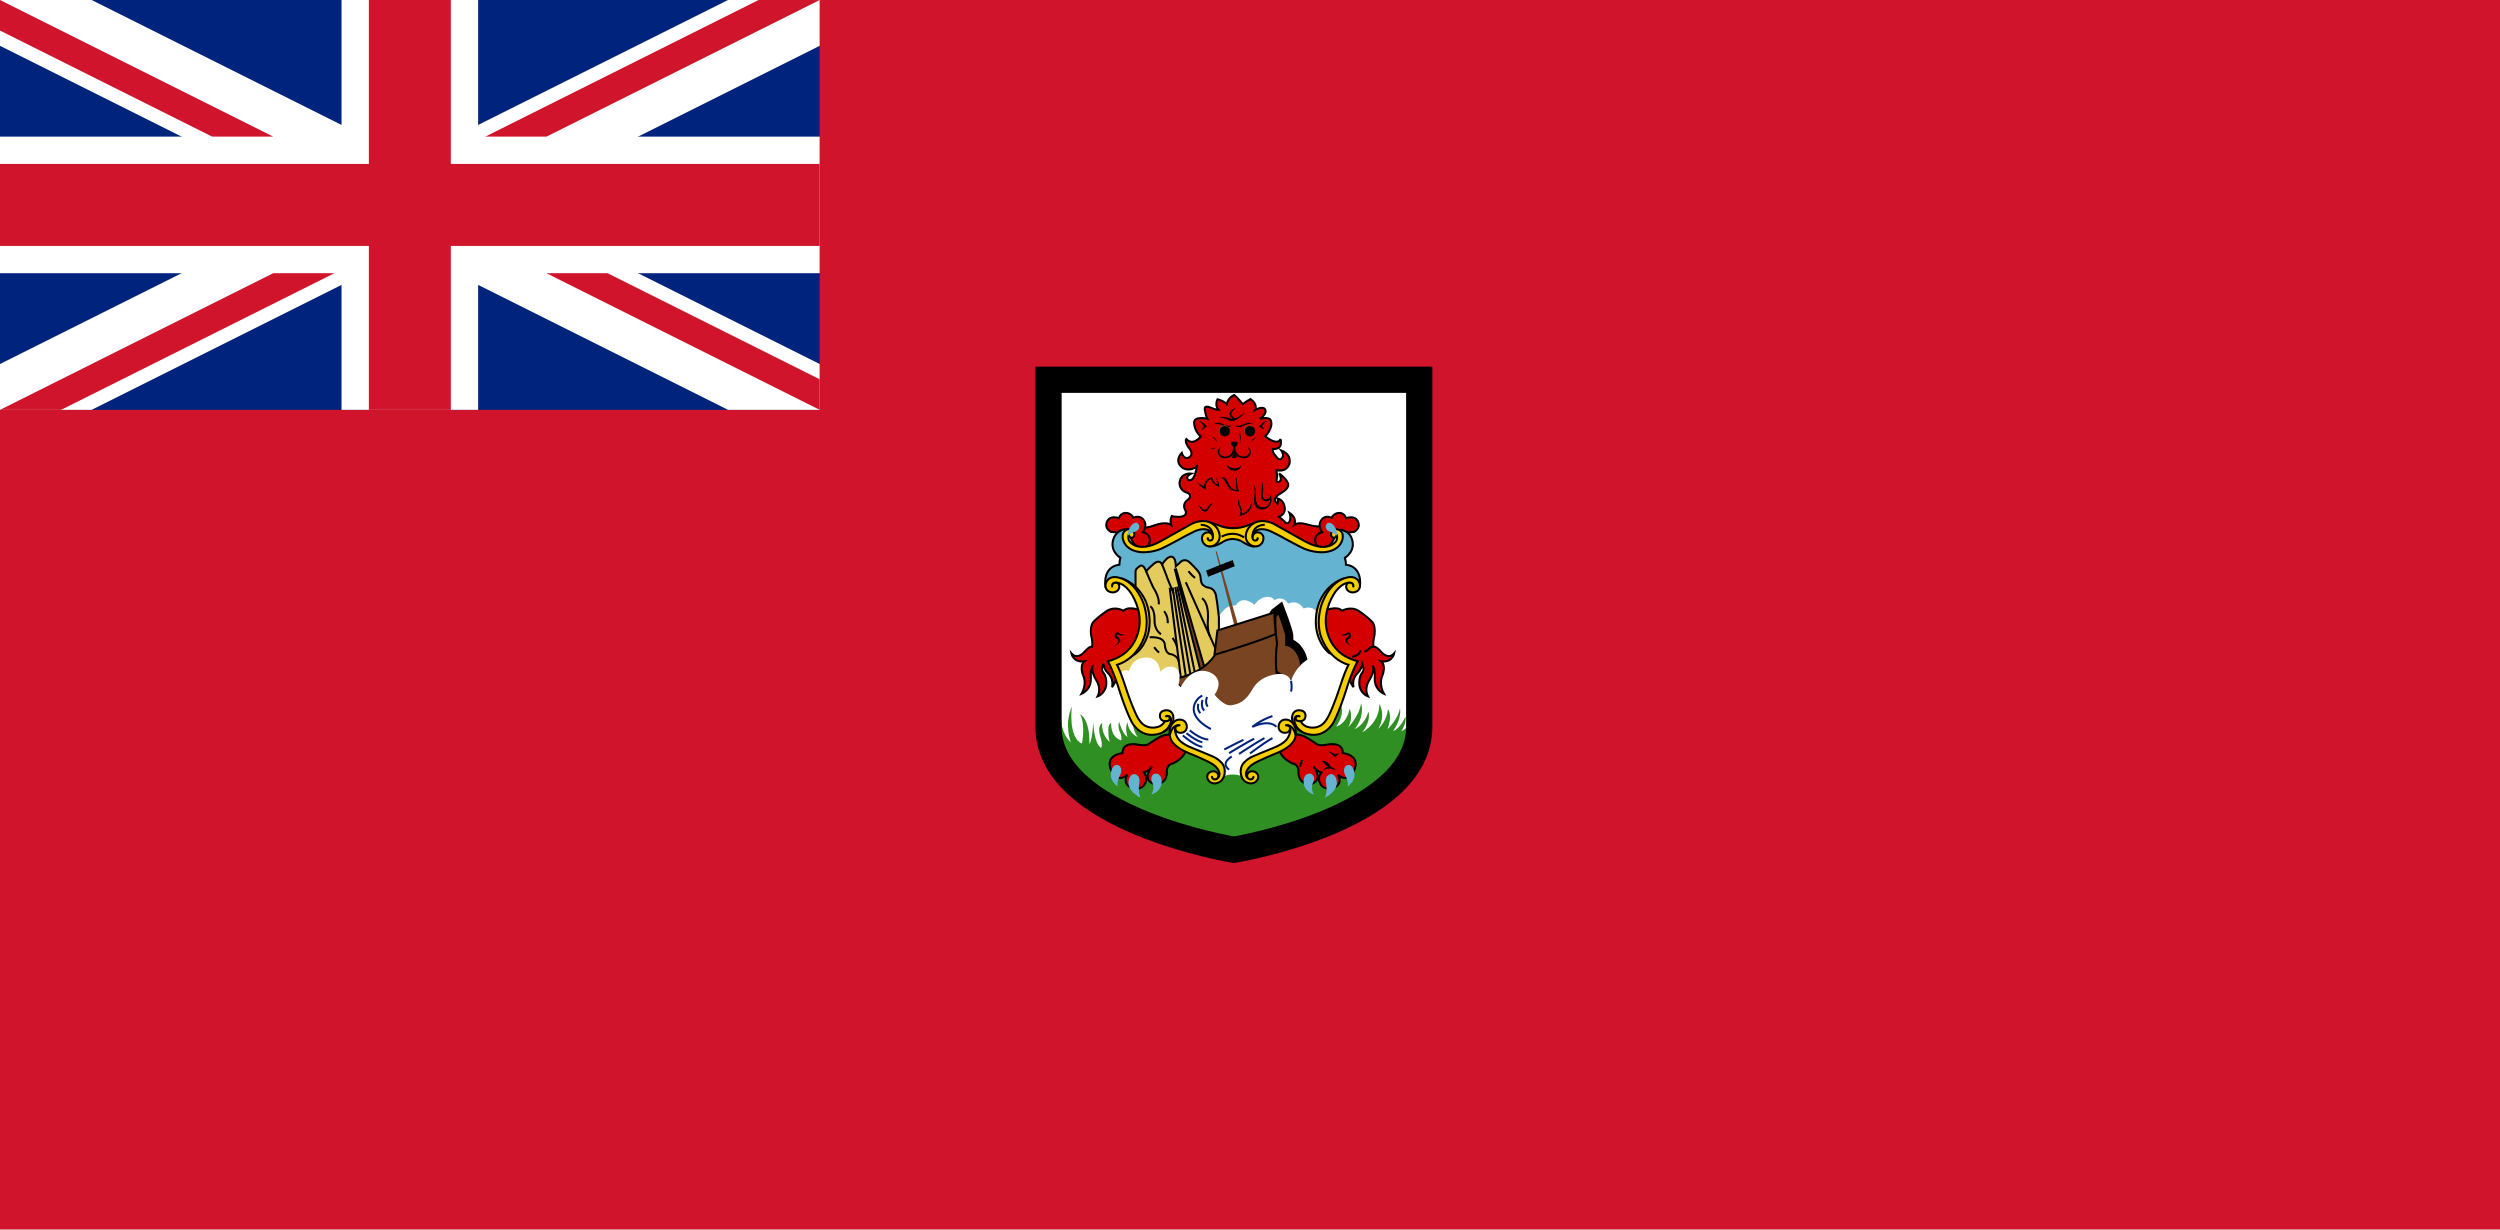 <?xml version="1.0" encoding="UTF-8" standalone="no"?>
<svg width="122px" height="60px" viewBox="0 0 122 60" version="1.1" xmlns="http://www.w3.org/2000/svg" xmlns:xlink="http://www.w3.org/1999/xlink">
    <!-- Generator: Sketch 3.8.2 (29753) - http://www.bohemiancoding.com/sketch -->
    <title>bm</title>
    <desc>Created with Sketch.</desc>
    <defs></defs>
    <g id="Page-1" stroke="none" stroke-width="1" fill="none" fill-rule="evenodd">
        <g id="bm">
            <g id="Group">
                <g>
                    <polygon id="Shape" fill="#CF142B" points="0 0 122 0 122 60 0 60"></polygon>
                    <polygon id="Shape" fill="#00247D" points="0 0 40 0 40 20 0 20"></polygon>
                    <path d="M0,0 L0,2.236 L35.528,20 L40,20 L40,17.764 L4.472,0 L0,0 L0,0 Z M40,0 L40,2.236 L4.472,20 L0,20 L0,17.764 L35.528,0 L40,0 L40,0 Z" id="Shape" fill="#FFFFFF"></path>
                    <path d="M16.667,6.667 L16.667,0 L23.333,0 L23.333,6.667 L40,6.667 L40,13.333 L23.333,13.333 L23.333,20 L16.667,20 L16.667,13.333 L0,13.333 L0,6.667 L16.667,6.667 Z" id="Shape" fill="#FFFFFF"></path>
                    <path d="M18,12 L0,12 L0,8 L18,8 L18,0 L22,0 L22,8 L40,8 L40,12 L22,12 L22,20 L18,20 L18,12 Z M0,20 L13.333,13.333 L16.315,13.333 L2.981,20 L0,20 Z M0,0 L13.333,6.667 L10.352,6.667 L0,1.491 L0,0 Z M23.685,6.667 L37.019,0 L40,0 L26.667,6.667 L23.685,6.667 Z M40,20 L26.667,13.333 L29.648,13.333 L40,18.509 L40,20 Z" id="Shape" fill="#CF142B"></path>
                    <path d="M69.229,18.532 L69.229,35.472 C69.229,39.996 60.184,41.466 60.184,41.466 C60.184,41.466 51.139,39.996 51.139,35.472 L51.139,18.532 L69.229,18.532 L69.229,18.532 Z" id="Shape" fill="#FFFFFF"></path>
                    <path d="M69.229,35.472 C69.229,39.996 60.184,41.466 60.184,41.466 C60.184,41.466 51.139,39.996 51.139,35.472 C51.139,35.472 51.139,35.107 51.323,34.9 C51.323,34.9 51.223,35.653 51.801,36.222 C51.801,36.222 51.348,35.419 51.791,34.63 C51.791,34.63 51.627,35.645 52.26,36.228 C52.26,36.228 51.911,35.399 52.305,34.474 C52.305,34.474 52.111,35.987 52.798,36.288 C52.798,36.288 52.988,35.419 52.714,34.861 C52.714,34.861 53.187,35.052 53.162,36.313 C53.162,36.313 53.312,36.128 53.351,35.218 C53.351,35.218 53.371,36.258 53.73,36.499 C53.73,36.499 53.84,36.394 53.69,35.922 C53.541,35.449 53.755,35.283 53.79,35.293 C53.79,35.293 53.712,35.816 54.15,36.208 C54.15,36.208 53.96,35.389 54.224,35.278 C54.224,35.278 54.169,35.972 54.717,36.128 C54.717,36.128 54.757,35.926 54.638,35.7 C54.638,35.7 54.533,35.432 54.613,35.227 C54.613,35.227 54.787,35.856 55.026,35.962 C55.026,35.962 54.882,35.593 55.016,35.227 C55.016,35.227 55.046,35.751 55.515,35.967 C55.515,35.967 55.206,35.562 55.328,35.116 L58.341,35.263 L59.901,35.338 L64.581,35.007 L65.388,34.313 C65.388,34.313 65.707,34.755 65.204,35.454 C65.204,35.454 65.703,35.364 65.862,34.584 C65.862,34.584 66.066,35.017 65.787,35.495 C65.787,35.495 66.341,34.941 66.42,34.313 C66.42,34.313 66.635,34.921 66.111,35.575 C66.111,35.575 66.58,35.419 66.779,34.725 C66.779,34.725 66.939,35.143 66.485,35.733 C66.485,35.733 67.333,35.283 67.308,34.353 C67.308,34.353 67.661,34.866 67.258,35.57 C67.258,35.57 67.691,35.183 67.731,34.605 C67.731,34.605 67.971,34.866 67.711,35.585 C67.711,35.585 68.24,35.087 68.319,34.549 C68.319,34.549 68.434,35.047 67.981,35.675 C67.981,35.675 68.289,35.6 68.584,34.986 C68.584,34.986 68.663,35.228 68.394,35.67 C68.394,35.67 68.683,35.62 68.878,35.067 C68.878,35.067 68.913,35.399 68.828,35.696 C68.828,35.696 69.052,35.55 69.102,34.921 C69.102,34.921 69.227,35.127 69.23,35.384 C69.231,35.64 69.229,35.472 69.229,35.472 L69.229,35.472 Z" id="Shape" fill="#2F8F22"></path>
                    <path d="M64.571,25.68 C64.571,25.68 64.257,25.733 63.853,25.61 C63.449,25.487 63.286,25.537 63.161,25.61 C63.161,25.61 63.325,25.285 62.926,25.029 C62.926,25.029 63.056,25.357 62.876,25.51 C62.876,25.51 62.797,25.585 62.702,25.472 C62.702,25.472 62.562,25.328 62.415,25.218 C62.415,25.218 62.754,25.1 62.692,24.755 C62.629,24.411 62.445,24.366 62.346,24.323 C62.346,24.323 62.38,24.479 62.346,24.584 C62.346,24.584 61.977,24.378 62.477,24.087 C62.978,23.795 62.886,23.625 62.797,23.476 C62.707,23.328 62.515,23.165 62.42,23.107 C62.42,23.107 62.52,23.263 62.502,23.396 C62.485,23.529 62.258,23.615 62.303,23.381 C62.348,23.147 62.3,23.187 62.295,22.939 C62.295,22.939 62.742,23.089 62.916,22.655 C62.916,22.655 63.088,22.205 62.525,21.981 C62.525,21.981 62.662,22.165 62.594,22.303 C62.594,22.303 62.475,22.529 62.333,22.346 C62.191,22.162 62.101,22.127 62.116,21.91 C62.116,21.91 62.627,21.981 62.487,21.425 C62.487,21.425 62.405,21.795 61.742,21.297 C61.742,21.297 62.173,20.855 62.006,20.498 C62.006,20.498 61.954,20.335 61.485,20.43 C61.485,20.43 61.892,20.174 61.719,19.955 C61.719,19.955 61.632,19.81 61.253,20.001 C61.253,20.001 61.4,19.747 61.029,19.473 C61.029,19.473 60.78,19.604 60.648,19.724 C60.648,19.724 60.394,19.402 60.231,19.274 C60.231,19.274 59.938,19.387 59.863,19.724 C59.863,19.724 59.726,19.561 59.414,19.486 C59.414,19.486 59.265,19.762 59.459,20.003 C59.459,20.003 59.315,19.998 59.05,19.883 C59.05,19.883 58.749,19.739 58.794,19.998 C58.839,20.257 58.861,20.315 58.921,20.435 C58.921,20.435 58.244,20.278 58.273,20.644 C58.293,20.898 58.388,21.116 58.597,21.3 C58.597,21.3 58.218,21.795 57.894,21.423 C57.894,21.423 57.782,21.544 58.023,21.86 C58.023,21.86 58.265,22.126 58.066,22.295 C58.066,22.295 57.799,22.509 57.67,22.094 C57.67,22.094 57.239,22.524 57.747,22.853 C57.747,22.853 58.074,23.039 58.407,22.752 C58.407,22.752 58.305,23.576 57.986,23.418 C57.986,23.418 57.794,23.277 58.138,23.109 C58.138,23.109 57.642,23.046 57.563,23.526 C57.563,23.526 57.501,23.908 57.934,24.047 C57.934,24.047 58.268,24.167 57.921,24.426 C57.921,24.426 57.677,24.612 57.837,24.889 C57.837,24.889 58.029,25.192 57.543,25.223 C57.543,25.223 57.279,25.22 57.184,25.185 C57.184,25.185 57.077,25.383 57.152,25.61 C57.152,25.61 56.91,25.429 56.359,25.629 C55.808,25.828 55.85,25.688 55.806,25.748 C55.761,25.808 55.654,26.012 55.654,26.012 C55.654,26.012 55.943,26.364 55.947,26.356 C55.953,26.349 55.893,26.758 55.893,26.758 L56.035,26.826 L57.169,26.321 L58.32,25.721 L59.246,25.778 L59.833,25.918 L60.604,25.974 L61.156,25.679 L61.956,25.679 L62.836,26.118 L63.84,26.717 L64.364,26.809 L64.767,26.787 L64.767,25.974 L64.57,25.68 L64.571,25.68 Z" id="Shape" stroke="#000000" stroke-width="0.1" fill="#D40000"></path>
                    <path d="M55.438,26.63 C55.438,26.63 55.877,26.854 56.06,26.583 C56.06,26.583 56.299,26.127 55.774,25.968 C55.774,25.968 56.059,25.625 55.753,25.309 C55.753,25.309 55.592,25.139 55.312,25.264 C55.312,25.264 55.196,25.022 54.923,25.03 C54.923,25.03 54.684,25.026 54.602,25.29 C54.602,25.29 54.273,25.154 54.09,25.35 C54.09,25.35 53.787,25.689 54.209,25.957 L54.513,25.985 L54.812,25.846 L55.146,25.942 C55.146,25.942 55.06,26.28 55.438,26.631 L55.438,26.63 Z" id="Shape" stroke="#000000" stroke-width="0.1" fill="#D40000"></path>
                    <path d="M65.229,25.828 C65.757,25.779 65.944,26.224 65.944,26.224 C66.221,26.874 65.632,27.221 65.632,27.221 C65.677,27.367 65.683,27.558 65.683,27.558 C66.51,27.658 66.365,28.588 66.365,28.588 L66.091,28.362 C65.612,28.176 65.119,28.583 64.765,29.267 C64.412,29.95 64.581,30.272 64.641,31.081 C64.701,31.89 66.016,32.373 66.016,32.373 C66.016,32.373 65.393,33.976 64.99,35.007 C64.586,36.037 63.743,35.61 63.499,35.393 C63.255,35.176 63.194,35.296 63.071,35.393 C62.947,35.489 63.624,36.017 62.393,36.514 C61.161,37.012 60.947,37.394 60.743,37.52 C60.539,37.645 59.686,37.56 59.602,37.454 C59.517,37.349 59.567,37.349 59.248,37.153 C58.929,36.957 58.391,36.786 57.802,36.499 C57.214,36.213 57.229,35.846 57.234,35.77 C57.239,35.695 57.438,35.082 56.75,35.569 C56.061,36.057 55.475,35.337 55.475,35.337 C55.34,35.16 54.767,33.624 54.767,33.624 C54.612,33.051 54.308,32.383 54.308,32.383 C54.323,32.378 54.278,32.453 54.787,32.161 C55.295,31.87 55.523,31.385 55.699,30.905 C55.875,30.425 55.704,29.603 55.639,29.437 C55.574,29.272 55.195,28.511 54.726,28.352 C54.257,28.192 53.943,28.588 53.943,28.588 C53.943,28.588 53.798,27.658 54.625,27.558 C54.625,27.558 54.63,27.367 54.675,27.221 C54.675,27.221 54.087,26.874 54.364,26.224 C54.364,26.224 54.551,25.778 55.079,25.828 L54.951,26.07 C54.951,26.07 54.818,27.397 56.761,26.507 C58.703,25.617 58.645,25.451 59.751,26.009 L60.559,25.994 C60.559,25.994 61.725,25.455 62.099,25.687 C62.472,25.919 63.818,26.673 63.818,26.673 C63.818,26.673 65.119,27.161 65.373,26.261 L65.229,25.828 L65.229,25.828 Z" id="Shape" stroke="#000000" stroke-width="0.1" fill="#64B4D1"></path>
                    <path d="M59.385,31.581 C59.385,31.581 59.317,31.174 59.246,30.91 C59.246,30.91 59.102,30.497 59.348,30.206 L59.653,29.855 C59.653,29.855 59.843,29.6 60.077,29.565 C60.077,29.565 60.312,29.558 60.334,29.51 C60.357,29.463 60.614,29.04 61.224,29.51 C61.224,29.51 61.419,29.199 61.718,29.146 C61.718,29.146 62.041,29.048 62.197,29.289 C62.197,29.289 62.56,29.014 62.871,29.457 C62.871,29.457 63.303,29.214 63.617,29.697 C63.617,29.697 64.043,29.489 64.304,29.932 C64.566,30.375 64.514,30.556 64.514,30.556 L64.708,31.259 L65.396,32.109 L63.796,32.712 L63.078,32.712 L61.643,33.096 L59.094,33.292 L58.383,32.456 L59.385,31.581 L59.385,31.581 Z" id="Shape" fill="#FFFFFF"></path>
                    <path d="M57.23,35.818 C57.23,35.818 56.849,35.841 56.654,35.939 C56.46,36.037 56.31,36.143 56.086,36.286 C56.086,36.286 55.981,36.425 55.54,36.34 C55.54,36.34 54.778,36.158 54.778,36.753 C54.778,36.753 53.865,36.829 54.239,37.628 C54.239,37.628 54.493,38.254 55.017,37.809 C55.017,37.809 54.68,38.291 55.331,38.48 C55.331,38.48 55.794,38.593 55.929,38.118 C55.929,38.118 56.004,37.93 55.824,37.696 C55.824,37.696 56.049,37.651 56.206,37.409 C56.206,37.409 55.727,38.014 56.251,38.232 C56.251,38.232 56.908,38.397 56.946,37.711 C56.946,37.711 56.892,37.394 57.147,37.281 C57.147,37.281 57.671,37.16 57.91,36.576 C57.91,36.576 57.157,36.175 57.23,35.819 L57.23,35.818 Z M55.69,29.805 C55.69,29.805 55.102,29.534 54.823,29.805 C54.823,29.805 54.434,29.564 54.025,29.805 C54.025,29.805 53.637,30.059 53.367,30.339 C53.367,30.339 53.178,30.501 53.248,31.012 C53.248,31.012 53.348,31.373 53.288,31.553 C53.288,31.553 53.158,31.528 52.899,31.835 C52.899,31.835 52.57,32.216 52.281,31.88 C52.281,31.88 52.371,32.348 52.914,32.272 C52.914,32.272 52.65,32.479 52.879,33.011 C52.879,33.011 53.049,33.388 52.779,33.861 C52.779,33.861 53.253,33.67 53.233,33.112 C53.233,33.112 53.193,32.735 53.333,32.468 C53.333,32.468 53.193,32.711 53.517,33.227 C53.517,33.227 53.766,33.599 53.562,33.986 C53.562,33.986 54.031,33.816 53.986,33.248 C53.941,32.679 53.657,32.916 53.841,32.393 C53.841,32.393 53.886,32.661 54.026,32.796 C54.165,32.931 54.344,33.157 54.27,33.534 C54.27,33.534 54.549,33.187 54.484,32.83 C54.419,32.473 54.35,32.365 54.35,32.365 L55.232,31.865 L55.67,31.071 L55.691,29.805 L55.69,29.805 Z" id="Shape" stroke="#000000" stroke-width="0.1" fill="#D40000"></path>
                    <path id="Shape" stroke="#000000" stroke-width="0.532"></path>
                    <path d="M54.888,30.976 C54.888,30.976 54.698,30.976 54.594,30.885 C54.594,30.885 54.484,30.81 54.419,30.93 C54.419,30.93 54.319,31.101 54.504,31.177 C54.504,31.177 54.733,31.292 54.369,31.524 C54.369,31.524 54.803,31.368 54.629,31.157 C54.629,31.157 54.439,31.021 54.509,30.971 C54.509,30.971 54.529,30.93 54.604,30.981 C54.679,31.031 54.828,31.011 54.888,30.976 L54.888,30.976 Z" id="Shape" fill="#000000"></path>
                    <polygon id="Shape" fill="#784421" points="60.61 32.011 60.833 31.936 59.375 26.903 59.322 26.917"></polygon>
                    <path id="Shape" fill="#000000"></path>
                    <path d="M54.546,38.382 C54.546,38.382 54,38.039 54.295,37.462 C54.295,37.462 54.382,37.296 54.546,37.33 C54.546,37.33 54.886,37.435 54.621,37.907 C54.621,37.907 54.486,38.212 54.546,38.382 L54.546,38.382 Z M55.653,38.925 C55.653,38.925 54.875,38.57 55.114,37.967 C55.114,37.967 55.188,37.763 55.36,37.779 C55.36,37.779 55.66,37.794 55.6,38.193 C55.6,38.193 55.51,38.585 55.653,38.925 L55.653,38.925 Z" id="Shape" fill="#64B4D1"></path>
                    <path id="Shape" fill="#000000"></path>
                    <path d="M56.179,38.774 C56.179,38.774 56.789,38.619 56.677,37.99 C56.677,37.99 56.617,37.715 56.359,37.752 C56.359,37.752 56.048,37.832 56.251,38.232 C56.251,38.232 56.37,38.517 56.179,38.774 L56.179,38.774 Z" id="Shape" fill="#64B4D1"></path>
                    <path d="M58.932,25.456 C58.932,25.456 59.325,25.576 59.538,25.663 C59.538,25.663 60.106,25.919 60.828,25.663 C60.828,25.663 61.316,25.47 61.381,25.456 L61.007,26.025 L60.988,26.319 L61.222,26.662 C61.222,26.662 61.082,26.718 60.663,26.462 C60.663,26.462 60.2,26.104 59.646,26.462 C59.646,26.462 59.344,26.667 59.09,26.662 L59.448,26.261 L59.31,25.9 L58.933,25.456 L58.932,25.456 Z" id="Shape" stroke="#000000" stroke-width="0.1" fill="#F5CE00"></path>
                    <path id="Shape" fill="#FFFFFF"></path>
                    <path d="M64.855,26.63 C64.855,26.63 64.416,26.854 64.233,26.583 C64.233,26.583 63.994,26.127 64.519,25.968 C64.519,25.968 64.233,25.625 64.54,25.309 C64.54,25.309 64.701,25.139 64.981,25.264 C64.981,25.264 65.097,25.022 65.37,25.03 C65.37,25.03 65.609,25.026 65.691,25.29 C65.691,25.29 66.02,25.154 66.203,25.35 C66.203,25.35 66.506,25.689 66.084,25.957 L65.779,25.985 L65.48,25.846 L65.147,25.942 C65.146,25.942 65.232,26.28 64.855,26.631 L64.855,26.63 Z" id="Shape" stroke="#000000" stroke-width="0.1" fill="#D40000"></path>
                    <path d="M61.381,26.276 C61.381,26.276 61.37,26.367 61.28,26.377 C61.28,26.377 61.187,26.407 61.132,26.29 C61.132,26.29 61.126,26.264 61.124,26.251 C61.118,26.197 61.099,26.04 61.269,25.912 C61.269,25.912 61.546,25.686 62.074,25.959 C62.074,25.959 62.493,26.16 62.782,26.331 C62.782,26.331 63.529,26.734 63.619,26.764 C63.619,26.764 63.948,26.93 64.451,26.95 C64.451,26.95 65.139,27 65.431,26.517 C65.431,26.517 65.653,26.151 65.431,25.917 C65.431,25.917 65.341,25.811 65.194,25.831 C65.132,25.839 65.063,25.867 64.997,25.944 C64.997,25.944 64.89,26.1 65.014,26.216 C65.014,26.216 65.177,26.315 65.234,26.105 C65.234,26.105 65.236,26.09 65.241,26.109 C65.244,26.121 65.281,26.281 65.195,26.417 C65.195,26.417 64.78,27.045 63.639,26.394 L62.133,25.55 C62.133,25.55 61.379,25.163 60.927,25.768 C60.927,25.768 60.563,26.271 61.032,26.6 C61.032,26.6 61.381,26.809 61.6,26.477 C61.6,26.477 61.782,26.15 61.496,26.007 C61.496,26.007 61.244,25.889 61.144,26.14 C61.045,26.392 61.339,26.457 61.366,26.279 C61.366,26.279 61.373,26.236 61.381,26.276 L61.381,26.276 Z" id="Shape" stroke="#000000" stroke-width="0.1" fill="#F5CE00"></path>
                    <path d="M55.414,28.867 L55.414,27.925 C55.414,27.851 55.415,27.789 55.527,27.698 C55.639,27.608 55.759,27.465 55.931,27.872 C55.931,27.872 56.267,27.518 56.379,27.465 C56.379,27.465 56.574,27.299 56.708,27.54 C56.708,27.54 56.888,27.269 57.03,27.201 C57.03,27.201 57.366,26.982 57.381,27.638 L57.643,27.397 C57.643,27.397 57.844,27.231 58.069,27.457 C58.069,27.457 58.45,27.826 58.502,27.932 C58.502,27.932 58.587,28.046 58.593,28.227 C58.593,28.227 58.592,28.43 58.697,28.543 C58.697,28.543 58.816,28.648 58.932,28.671 C58.932,28.671 59.205,28.678 59.302,28.935 C59.302,28.935 59.347,28.89 59.482,30.119 L59.482,32.358 L57.971,34.16 L55.549,33.466 L54.585,33.066 L54.368,32.358 L55.303,31.755 L55.811,30.383 L55.647,29.418 L55.414,28.867 L55.414,28.867 Z" id="Shape" stroke="#000000" stroke-width="0.1" fill="#E4CB5E"></path>
                    <path d="M62.089,30.056 L62.203,29.885 L62.477,29.674 C62.477,29.674 62.896,30.772 62.916,31.012 L62.916,31.353 C62.916,31.353 63.544,31.513 63.654,32.478 L63.136,33.433 L62.323,32.981 L62.089,32.81 L62.089,30.056 L62.089,30.056 Z" id="Shape" stroke="#000000" stroke-width="0.399" fill="#784421"></path>
                    <path id="Shape" fill="#FFFFFF"></path>
                    <path id="Shape" stroke="#000000" stroke-width="0.532"></path>
                    <path id="Shape" stroke="#000000" stroke-width="0.399"></path>
                    <path d="M63.078,35.818 C63.078,35.818 63.459,35.841 63.654,35.939 C63.848,36.037 63.998,36.143 64.222,36.286 C64.222,36.286 64.326,36.425 64.768,36.34 C64.768,36.34 65.53,36.158 65.53,36.753 C65.53,36.753 66.442,36.829 66.069,37.628 C66.069,37.628 65.814,38.254 65.291,37.809 C65.291,37.809 65.628,38.291 64.977,38.48 C64.977,38.48 64.514,38.593 64.379,38.118 C64.379,38.118 64.304,37.93 64.484,37.696 C64.484,37.696 64.259,37.651 64.103,37.409 C64.103,37.409 64.581,38.014 64.058,38.232 C64.058,38.232 63.4,38.397 63.362,37.711 C63.362,37.711 63.416,37.394 63.161,37.281 C63.161,37.281 62.637,37.16 62.398,36.576 C62.398,36.576 63.151,36.175 63.078,35.819 L63.078,35.818 Z" id="Shape" stroke="#000000" stroke-width="0.1" fill="#D40000"></path>
                    <path d="M57.08,28.683 L57.703,33.705 M57.224,28.672 L57.922,33.353 M57.355,28.65 L58.159,33.293" id="Shape" stroke="#000000" stroke-width="0.1"></path>
                    <polygon id="Shape" stroke="#000000" stroke-width="0.1" fill="#784421" points="58.626 32.893 58.849 32.818 57.392 27.785 57.338 27.799"></polygon>
                    <path d="M57.801,28.465 L59.273,32.184 M57.703,28.526 L59.123,32.41" id="Shape"></path>
                    <path id="Shape" fill="#FFFFFF"></path>
                    <path d="M57.867,28.415 L59.385,31.808 M57.452,28.626 L58.383,33.194" id="Shape" stroke="#000000" stroke-width="0.1"></path>
                    <path d="M65.066,32.011 C64.401,31.634 64.256,30.797 64.256,30.797 C64.095,29.964 64.42,29.304 64.42,29.304 C64.85,28.396 65.587,28.227 65.587,28.227 C65.587,28.227 64.865,28.727 64.663,29.402 C64.663,29.402 64.506,29.971 64.596,30.533 C64.686,31.095 64.652,30.951 64.79,31.385 L65.066,32.011 L65.066,32.011 Z" id="Shape" stroke="#000000" stroke-width="0.1" fill="#F5CE00"></path>
                    <path d="M62.203,29.885 L59.41,30.767 L59.258,32.011 C58.595,32.971 57.248,33.142 57.248,33.142 L58.296,34.258 L60.309,34.68 L61.366,33.866 L62.323,32.981 C62.223,32.509 62.278,31.807 62.278,31.807 C62.278,31.689 62.323,31.413 62.323,31.413 C62.323,31.413 62.158,30.277 62.203,29.885 L62.203,29.885 Z" id="Shape" stroke="#000000" stroke-width="0.1" fill="#784421"></path>
                    <path d="M59.296,31.699 C59.296,31.699 61.136,31.124 62.233,30.663 M58.413,32.748 C58.413,32.748 60.708,32.333 62.323,31.413 L62.916,31.012" id="Shape"></path>
                    <path d="M62.916,31.353 L62.278,31.808 C62.278,31.808 59.711,32.991 57.757,33.023 M62.278,32.649 C62.278,32.649 60.304,33.665 59.173,33.68" id="Shape"></path>
                    <path d="M64.631,29.805 C64.631,29.805 65.219,29.534 65.498,29.805 C65.498,29.805 65.887,29.564 66.295,29.805 C66.295,29.805 66.684,30.059 66.953,30.339 C66.953,30.339 67.143,30.501 67.073,31.012 C67.073,31.012 66.973,31.373 67.033,31.553 C67.033,31.553 67.163,31.528 67.422,31.835 C67.422,31.835 67.751,32.216 68.04,31.88 C68.04,31.88 67.95,32.348 67.407,32.272 C67.407,32.272 67.671,32.479 67.442,33.011 C67.442,33.011 67.272,33.388 67.541,33.861 C67.541,33.861 67.068,33.67 67.088,33.112 C67.088,33.112 67.128,32.735 66.988,32.468 C66.988,32.468 67.128,32.711 66.804,33.227 C66.804,33.227 66.555,33.599 66.759,33.986 C66.759,33.986 66.29,33.816 66.335,33.248 C66.38,32.679 66.664,32.916 66.48,32.393 C66.48,32.393 66.435,32.66 66.295,32.796 C66.156,32.931 65.976,33.157 66.051,33.534 C66.051,33.534 65.772,33.187 65.837,32.83 C65.901,32.473 65.971,32.365 65.971,32.365 L65.089,31.865 L64.65,31.071 L64.63,29.805 L64.631,29.805 Z" id="Shape" stroke="#000000" stroke-width="0.1" fill="#D40000"></path>
                    <path d="M54.638,32.984 C54.638,32.984 54.72,32.594 55.093,32.748 C55.093,32.748 55.221,32.109 55.901,32.086 C56.581,32.064 56.618,32.75 56.618,32.795 C56.618,32.795 56.819,32.501 57.152,32.535 C57.152,32.535 57.727,32.501 57.513,33.425 L57.622,33.54 C57.622,33.54 58.062,32.509 58.966,32.78 C58.966,32.78 59.848,33.049 59.273,33.903 C59.273,33.903 59.708,34.469 60.077,34.416 C60.446,34.363 60.775,34.25 61.142,33.602 C61.508,32.953 62.36,32.855 62.577,32.893 C62.794,32.931 62.965,33.072 63.001,33.225 C63.001,33.225 63.452,31.719 65.074,31.955 L65.725,32.282 L65.971,32.395 L65.604,33.433 L64.707,35.458 L64.028,35.667 L63.317,35.26 L63.071,35.393 L63.05,35.999 L62.114,36.673 L61.463,36.941 L60.745,37.431 L60.578,37.87 C60.578,37.87 60.182,37.703 59.735,37.87 L59.587,37.507 L59.168,37.108 L57.542,36.34 L57.248,35.393 L56.951,35.26 L56.618,35.641 L56.133,35.698 L55.407,35.208 L54.637,32.983 L54.638,32.984 Z" id="Shape" fill="#FFFFFF"></path>
                    <path d="M61.72,25.61 C61.72,25.61 61.099,25.582 61.122,26.226" id="Shape" stroke="#000000" stroke-width="0.1"></path>
                    <path d="M65.803,32.444 C64.723,32.113 64.428,30.952 64.428,30.952 C64.207,30.081 64.562,29.32 64.562,29.32 C65.056,28.161 65.891,28.161 65.891,28.161 C66.309,28.149 66.359,28.508 66.359,28.508 C66.399,28.762 66.221,28.853 66.221,28.853 C65.934,29.009 65.754,28.798 65.754,28.798 C65.634,28.642 65.726,28.504 65.726,28.504 C65.8,28.401 65.941,28.446 65.941,28.446 C66.052,28.48 66.04,28.62 66.04,28.62 C66.041,28.624 66.043,28.624 66.043,28.624 C66.048,28.622 66.046,28.621 66.046,28.621 C66.046,28.621 66.071,28.45 65.904,28.432 C65.904,28.432 65.579,28.362 65.198,28.837 C65.198,28.837 64.696,29.478 64.697,30.307 C64.697,30.307 64.633,31.864 66.256,32.267 C66.256,32.267 66.08,32.52 65.77,33.432 C65.77,33.432 65.419,34.604 65.083,35.238 C65.083,35.238 64.637,36.142 63.643,35.773 C63.643,35.773 63.051,35.513 63.052,35.083 C63.052,35.083 63.011,34.691 63.366,34.661 C63.366,34.661 63.714,34.635 63.71,34.932 C63.71,34.932 63.719,35.255 63.34,35.181 C63.34,35.181 63.208,35.153 63.232,35.023 C63.232,35.023 63.253,34.906 63.413,34.957 C63.413,34.957 63.418,34.957 63.419,34.955 C63.419,34.955 63.42,34.952 63.415,34.95 C63.415,34.95 63.353,34.923 63.287,34.945 C63.287,34.945 63.229,34.965 63.224,35.057 C63.224,35.057 63.22,35.13 63.299,35.172 C63.299,35.172 63.395,35.205 63.469,35.198 C63.469,35.198 63.57,35.401 63.797,35.47 C64.114,35.565 64.375,35.473 64.534,35.346 C64.708,35.207 64.82,34.965 64.854,34.906 C64.888,34.846 65.179,34.193 65.399,33.491 C65.399,33.491 65.591,32.885 65.744,32.568 L65.804,32.444 L65.803,32.444 Z" id="Shape" stroke="#000000" stroke-width="0.1" fill="#F5CE00"></path>
                    <path d="M62.755,35.396 C62.755,35.396 62.956,35.369 62.956,35.549 C62.956,35.549 62.944,35.812 62.624,35.754 C62.624,35.754 62.308,35.685 62.42,35.332 C62.42,35.332 62.495,35.083 62.794,35.119 C62.794,35.119 63.084,35.132 63.211,35.528 C63.211,35.528 63.308,35.862 63.142,36.148 C62.956,36.468 62.486,36.678 62.26,36.771 C62.26,36.771 61.351,37.128 61.08,37.332 C61.08,37.332 60.665,37.64 60.849,37.928 C60.849,37.928 60.919,38.037 61.026,38.037 C61.026,38.037 61.148,38.042 61.168,37.918 C61.168,37.918 61.169,37.916 61.167,37.913 C61.167,37.913 61.165,37.913 61.164,37.916 C61.164,37.916 61.156,37.992 61.09,38.02 C61.09,38.02 61.001,38.064 60.908,37.986 C60.908,37.986 60.81,37.892 60.892,37.745 C60.892,37.745 61,37.565 61.251,37.672 C61.251,37.672 61.472,37.781 61.381,38.016 C61.381,38.016 61.3,38.232 61.033,38.231 C61.033,38.231 60.833,38.225 60.704,38.09 C60.504,37.88 60.493,37.471 60.67,37.259 C60.67,37.259 60.837,37.034 61.172,36.898 C61.366,36.818 61.733,36.659 62.114,36.509 C62.382,36.404 62.627,36.278 62.787,36.09 C62.787,36.09 62.929,35.931 62.97,35.66 C62.97,35.66 63.009,35.456 62.885,35.412 C62.885,35.412 62.822,35.383 62.753,35.393 C62.753,35.393 62.751,35.393 62.751,35.394 C62.751,35.394 62.748,35.397 62.755,35.396 L62.755,35.396 Z" id="Shape" stroke="#000000" stroke-width="0.1" fill="#F5CE00"></path>
                    <path d="M62.772,35.395 C62.772,35.395 62.995,35.355 63.134,35.62 C63.134,35.62 63.216,35.791 63.23,35.89 M63.303,34.942 C63.303,34.942 63.079,34.98 63.194,35.296 C63.302,35.594 63.504,35.692 63.563,35.733" id="Shape" stroke="#000000" stroke-width="0.1"></path>
                    <path d="M58.932,26.276 C58.932,26.276 58.943,26.366 59.033,26.377 C59.033,26.377 59.127,26.407 59.181,26.29 C59.181,26.29 59.188,26.264 59.189,26.251 C59.195,26.196 59.214,26.04 59.044,25.912 C59.044,25.912 58.768,25.685 58.239,25.959 C58.239,25.959 57.821,26.16 57.532,26.331 C57.532,26.331 56.784,26.733 56.694,26.764 C56.694,26.764 56.365,26.93 55.862,26.95 C55.862,26.95 55.174,27 54.883,26.517 C54.883,26.517 54.661,26.15 54.883,25.917 C54.883,25.917 54.973,25.811 55.12,25.831 C55.182,25.839 55.25,25.867 55.316,25.944 C55.316,25.944 55.423,26.1 55.299,26.216 C55.299,26.216 55.137,26.315 55.08,26.105 C55.08,26.105 55.077,26.09 55.072,26.109 C55.069,26.121 55.032,26.281 55.118,26.417 C55.118,26.417 55.533,27.045 56.675,26.394 L58.18,25.55 C58.18,25.55 58.935,25.163 59.386,25.768 C59.386,25.768 59.75,26.271 59.281,26.6 C59.281,26.6 58.932,26.809 58.713,26.477 C58.713,26.477 58.531,26.15 58.818,26.007 C58.818,26.007 59.069,25.889 59.169,26.14 C59.269,26.392 58.975,26.457 58.947,26.279 C58.947,26.279 58.94,26.236 58.932,26.276 L58.932,26.276 Z M55.247,32.011 C55.912,31.634 56.058,30.797 56.058,30.797 C56.218,29.964 55.893,29.304 55.893,29.304 C55.463,28.396 54.727,28.227 54.727,28.227 C54.727,28.227 55.448,28.727 55.65,29.402 C55.65,29.402 55.807,29.971 55.718,30.533 C55.627,31.095 55.661,30.951 55.523,31.385 L55.247,32.011 L55.247,32.011 Z" id="Shape" stroke="#000000" stroke-width="0.1" fill="#F5CE00"></path>
                    <path d="M58.593,25.61 C58.593,25.61 59.214,25.582 59.191,26.226" id="Shape" stroke="#000000" stroke-width="0.1"></path>
                    <path d="M54.51,32.444 C55.59,32.113 55.886,30.952 55.886,30.952 C56.106,30.081 55.751,29.32 55.751,29.32 C55.258,28.161 54.423,28.161 54.423,28.161 C54.004,28.149 53.954,28.508 53.954,28.508 C53.914,28.762 54.093,28.853 54.093,28.853 C54.379,29.009 54.56,28.798 54.56,28.798 C54.679,28.642 54.587,28.504 54.587,28.504 C54.514,28.401 54.373,28.446 54.373,28.446 C54.261,28.48 54.273,28.62 54.273,28.62 C54.273,28.624 54.27,28.624 54.27,28.624 C54.265,28.622 54.267,28.621 54.267,28.621 C54.267,28.621 54.242,28.45 54.409,28.432 C54.409,28.432 54.734,28.362 55.116,28.837 C55.116,28.837 55.618,29.478 55.617,30.307 C55.617,30.307 55.68,31.864 54.058,32.267 C54.058,32.267 54.233,32.52 54.544,33.432 C54.544,33.432 54.895,34.604 55.23,35.238 C55.23,35.238 55.676,36.142 56.671,35.773 C56.671,35.773 57.263,35.513 57.261,35.083 C57.261,35.083 57.303,34.691 56.947,34.661 C56.947,34.661 56.6,34.635 56.603,34.932 C56.603,34.932 56.594,35.255 56.974,35.181 C56.974,35.181 57.106,35.153 57.082,35.023 C57.082,35.023 57.061,34.906 56.901,34.957 C56.901,34.957 56.896,34.957 56.895,34.955 C56.895,34.955 56.893,34.952 56.899,34.95 C56.899,34.95 56.961,34.923 57.026,34.945 C57.026,34.945 57.085,34.965 57.089,35.057 C57.089,35.057 57.093,35.13 57.015,35.172 C57.015,35.172 56.919,35.205 56.845,35.198 C56.845,35.198 56.744,35.401 56.517,35.47 C56.2,35.565 55.939,35.473 55.779,35.346 C55.605,35.207 55.493,34.965 55.46,34.906 C55.426,34.846 55.135,34.193 54.915,33.491 C54.915,33.491 54.723,32.885 54.57,32.568 L54.51,32.444 L54.51,32.444 Z" id="Shape" stroke="#000000" stroke-width="0.1" fill="#F5CE00"></path>
                    <path d="M57.559,35.396 C57.559,35.396 57.357,35.369 57.357,35.549 C57.357,35.549 57.369,35.812 57.689,35.754 C57.689,35.754 58.005,35.685 57.893,35.332 C57.893,35.332 57.818,35.083 57.519,35.119 C57.519,35.119 57.23,35.132 57.102,35.528 C57.102,35.528 57.005,35.862 57.172,36.148 C57.357,36.468 57.827,36.678 58.054,36.771 C58.054,36.771 58.962,37.128 59.233,37.332 C59.233,37.332 59.649,37.64 59.465,37.928 C59.465,37.928 59.394,38.037 59.287,38.037 C59.287,38.037 59.166,38.042 59.145,37.918 C59.145,37.918 59.145,37.916 59.146,37.913 C59.146,37.913 59.148,37.913 59.149,37.916 C59.149,37.916 59.158,37.992 59.224,38.02 C59.224,38.02 59.312,38.064 59.405,37.986 C59.405,37.986 59.503,37.892 59.421,37.745 C59.421,37.745 59.313,37.565 59.062,37.672 C59.062,37.672 58.841,37.781 58.932,38.016 C58.932,38.016 59.013,38.232 59.28,38.231 C59.28,38.231 59.48,38.225 59.609,38.09 C59.809,37.88 59.82,37.471 59.644,37.259 C59.644,37.259 59.476,37.034 59.141,36.898 C58.947,36.818 58.581,36.659 58.199,36.509 C57.931,36.404 57.686,36.278 57.526,36.09 C57.526,36.09 57.384,35.931 57.343,35.66 C57.343,35.66 57.304,35.456 57.428,35.412 C57.428,35.412 57.491,35.383 57.56,35.393 C57.56,35.393 57.562,35.393 57.562,35.394 C57.562,35.394 57.565,35.397 57.558,35.396 L57.559,35.396 Z" id="Shape" stroke="#000000" stroke-width="0.1" fill="#F5CE00"></path>
                    <path d="M57.542,35.395 C57.542,35.395 57.319,35.355 57.179,35.62 C57.179,35.62 57.097,35.791 57.084,35.89 M57.011,34.941 C57.011,34.941 57.234,34.98 57.119,35.296 C57.011,35.594 56.809,35.692 56.75,35.733 M59.617,26.189 C59.617,26.189 60.157,25.851 60.708,26.226" id="Shape" stroke="#000000" stroke-width="0.1"></path>
                    <path d="M56.544,29.493 C56.544,29.493 56.619,29.191 56.275,28.663 C56.275,28.663 56.05,28.181 55.931,27.872 M56.708,27.54 C56.708,27.54 56.903,28.015 56.97,28.227 C56.97,28.227 57.212,28.822 57.263,28.942" id="Shape" stroke="#000000" stroke-width="0.1"></path>
                    <path d="M56.806,29.825 C56.806,29.825 57.008,30.043 56.986,30.413 M56.133,29.591 C56.133,29.591 56.357,29.699 56.342,30.295 C56.342,30.295 56.32,30.729 56.656,30.948 M56.102,31.101 C56.102,31.101 56.804,31.025 56.843,31.457 C56.843,31.457 56.858,31.872 57.097,31.917 C57.097,31.917 57.455,31.951 57.526,32.282 M56.323,31.581 C56.323,31.581 56.447,31.766 56.566,31.845 M57.224,31.125 C57.224,31.125 57.403,31.395 57.436,31.554 M57.997,27.872 C57.997,27.872 58.161,28.096 58.321,28.201 M58.655,29.196 C58.655,29.196 59.003,29.367 58.944,30.247 C58.944,30.247 58.899,30.763 59.044,31.044" id="Shape" stroke="#000000" stroke-width="0.1"></path>
                    <path id="Shape" stroke="#000000" stroke-width="0.399" fill="#784421"></path>
                    <path d="M59.264,31.955 C59.264,31.955 61.428,31.31 62.262,30.934" id="Shape" stroke="#000000" stroke-width="0.1"></path>
                    <polygon id="Shape" stroke="#000000" stroke-width="0.243" fill="#784421" points="59.032 27.987 59.007 27.913 60.077 27.487 60.102 27.562"></polygon>
                    <path d="M59.123,27.931 L59.833,31.413 M59.246,27.884 L60.06,31.35 M59.385,27.832 L60.275,31.272 M59.734,27.699 L60.947,30.282 M59.894,27.638 L61.188,30.206 M60.013,27.593 L61.412,30.135 M59.785,31.441 L60.334,31.26 M59.37,31.096 C59.37,31.096 60.979,30.626 62.197,30.135 M59.348,31.272 C59.348,31.272 61.388,30.733 62.197,30.339 M59.971,32.931 L60.077,33.258 L60.369,33.164 L60.27,32.84 M60.794,32.696 L60.901,33.023 L61.193,32.929 L61.093,32.606 M59.41,30.767 L59.385,30.325 L62.059,29.513 L62.203,29.885 M60.519,29.981 L60.664,30.371 M61.454,29.697 L61.624,30.068 M61.675,29.63 L61.834,29.981 M61.887,29.565 L62.054,29.932" id="Shape"></path>
                    <path id="Shape" stroke="#000000" stroke-width="0.399"></path>
                    <path d="M55.572,34.522 C55.572,34.522 55.048,33.992 55.572,33.472 C55.572,33.472 55.004,33.195 55.093,32.748 M56.507,34.941 C56.507,34.941 55.965,35.015 56.125,33.96 C56.125,33.96 55.901,34.378 55.824,34.593 C55.766,34.754 55.804,35.014 56.033,35.155 C56.125,35.211 56.611,35.337 56.768,35.016 M55.901,33.327 C55.901,33.327 55.68,33.53 55.837,33.904 M56.129,33.376 C56.129,33.376 56.155,33.737 56.334,33.941 M56.284,33.233 C56.284,33.233 56.282,33.658 56.589,33.922 M56.436,33.085 C56.436,33.085 56.439,33.564 56.794,33.858 M58.2,33.786 C58.2,33.786 58.379,33.394 58.757,33.413 C58.757,33.413 58.574,33.496 58.577,33.68 C58.577,33.68 58.555,33.983 58.88,34.013 C58.88,34.013 59.142,34.047 59.272,33.904" id="Shape"></path>
                    <path d="M59.093,35.577 C59.093,35.577 58.163,35.14 58.26,34.51 C58.26,34.51 58.297,34.126 58.673,33.945 M58.477,34.344 C58.477,34.344 58.394,34.616 58.578,34.804 M58.686,34.16 C58.686,34.16 58.574,34.458 58.761,34.68 M58.91,34.015 C58.91,34.015 58.776,34.261 58.936,34.484 M58.062,35.641 C58.062,35.641 58.57,36.082 58.966,36.086 M57.901,35.781 C57.901,35.781 58.376,36.165 58.673,36.222 M57.721,35.889 C57.721,35.889 58.309,36.406 58.673,36.444 M60.11,36.919 C60.11,36.919 59.533,37.23 59.98,37.559 M59.744,36.576 C59.744,36.576 60.398,36.233 60.682,36.105 M59.979,36.753 C59.979,36.753 60.925,36.176 61.205,36.052 M60.465,36.791 C60.465,36.791 61.273,36.252 61.706,36.018 M61,36.772 C61,36.772 61.557,36.335 62.095,36.018 M62.286,35.472 C62.286,35.472 62.013,35.072 61.116,35.472 C61.116,35.472 61.444,35.173 62.095,34.942 M63.001,33.225 C63.001,33.225 63.074,33.549 62.996,33.745" id="Shape" stroke="#00247D" stroke-width="0.1"></path>
                    <path d="M61.545,34.797 C61.545,34.797 61.732,34.522 62.207,34.386 C62.207,34.386 62.335,34.706 62.704,34.635 C62.704,34.635 63.261,34.525 63.093,33.915 C63.093,33.915 62.977,33.459 62.341,33.413 M64.233,32.649 C64.233,32.649 64.88,32.765 64.869,33.293 C64.869,33.293 64.921,34.084 64.088,34.239 M64.777,32.974 C64.777,32.974 64.954,32.588 65.351,32.429 M64.869,32.203 C64.869,32.203 65.046,32.486 65.167,32.528 M64.777,32.429 C64.777,32.429 64.943,32.633 64.999,32.667 M64.723,32.626 C64.723,32.626 64.81,32.755 64.888,32.796 M61.396,29.565 C61.396,29.565 61.522,29.361 61.835,29.448 M63.112,31.096 C63.112,31.096 63.31,30.27 64.001,30.575 M63.721,30.507 C63.721,30.507 63.792,30.126 63.62,29.932 M63.25,30.48 C63.25,30.48 63.338,30.638 63.263,30.767" id="Shape"></path>
                    <path d="M64.656,38.925 C64.656,38.925 65.433,38.57 65.194,37.967 C65.194,37.967 65.12,37.763 64.948,37.779 C64.948,37.779 64.648,37.794 64.708,38.193 C64.708,38.193 64.798,38.585 64.656,38.924 L64.656,38.925 Z" id="Shape" fill="#64B4D1"></path>
                    <path id="Shape" fill="#FFFFFF"></path>
                    <path d="M65.762,38.382 C65.762,38.382 66.308,38.039 66.013,37.462 C66.013,37.462 65.927,37.296 65.762,37.33 C65.762,37.33 65.422,37.435 65.687,37.907 C65.687,37.907 65.822,38.212 65.762,38.382 L65.762,38.382 Z" id="Shape" fill="#64B4D1"></path>
                    <path id="Shape" fill="#FFFFFF"></path>
                    <path d="M64.129,38.774 C64.129,38.774 63.519,38.619 63.631,37.99 C63.631,37.99 63.691,37.715 63.949,37.752 C63.949,37.752 64.26,37.832 64.058,38.232 C64.058,38.232 63.938,38.517 64.129,38.774 L64.129,38.774 Z" id="Shape" fill="#64B4D1"></path>
                    <path id="Shape" fill="#FFFFFF"></path>
                    <path d="M64.566,37.583 C64.566,37.583 64.91,37.389 65.194,37.615 C65.194,37.615 65.165,37.49 64.948,37.434 C64.948,37.434 64.83,37.103 64.501,37.133 C64.501,37.133 64.636,37.294 64.815,37.429 C64.815,37.429 64.626,37.449 64.566,37.582 L64.566,37.583 Z M64.82,36.674 C64.82,36.674 65.054,36.846 65.149,36.962 C65.149,36.962 65.244,36.844 65.368,36.772 C65.368,36.772 65.225,36.753 65.149,36.818 C65.149,36.818 65.029,36.702 64.82,36.674 L64.82,36.674 Z" id="Shape" fill="#000000"></path>
                    <path d="M63.464,37.414 C63.464,37.414 63.439,37.329 63.499,37.238 C63.499,37.238 63.539,37.173 63.524,37.087 M65.971,32.046 C65.971,32.046 66.335,32.021 66.395,31.739 M67.033,31.554 C67.033,31.554 66.906,31.549 66.792,31.664 C66.792,31.664 66.704,31.795 66.579,31.78" id="Shape" stroke="#000000" stroke-width="0.1"></path>
                    <path d="M65.433,30.976 C65.433,30.976 65.623,30.976 65.727,30.885 C65.727,30.885 65.837,30.81 65.902,30.93 C65.902,30.93 66.001,31.101 65.817,31.177 C65.817,31.177 65.588,31.292 65.951,31.524 C65.951,31.524 65.518,31.368 65.692,31.157 C65.692,31.157 65.882,31.021 65.812,30.971 C65.812,30.971 65.792,30.93 65.717,30.981 C65.642,31.031 65.493,31.011 65.433,30.976 L65.433,30.976 Z" id="Shape" fill="#000000"></path>
                    <path id="Shape" stroke="#00247D" stroke-width="0.399" fill="#64B4D1"></path>
                    <path id="Shape" fill="#FFFFFF"></path>
                    <path id="Shape" stroke="#00247D" stroke-width="0.399" fill="#64B4D1"></path>
                    <path id="Shape" fill="#FFFFFF"></path>
                    <path d="M65.263,26.166 C65.263,26.166 65.2,26.051 64.899,25.944 C64.599,25.838 64.68,25.575 64.806,25.519 C64.806,25.519 64.938,25.461 65.078,25.637 C65.159,25.739 65.257,25.886 65.263,26.166 L65.263,26.166 Z" id="Shape" fill="#64B4D1"></path>
                    <path id="Shape" fill="#FFFFFF"></path>
                    <path id="Shape" stroke="#00247D" stroke-width="0.399" fill="#64B4D1"></path>
                    <path id="Shape" fill="#FFFFFF"></path>
                    <path id="Shape" stroke="#000000" stroke-width="0.532"></path>
                    <path id="Shape" stroke="#000000" stroke-width="0.532"></path>
                    <path id="Shape" stroke="#00247D" stroke-width="0.399" fill="#64B4D1"></path>
                    <path id="Shape" fill="#FFFFFF"></path>
                    <path id="Shape" stroke="#00247D" stroke-width="0.399" fill="#64B4D1"></path>
                    <path id="Shape" fill="#FFFFFF"></path>
                    <path d="M55.029,26.166 C55.029,26.166 55.093,26.051 55.394,25.944 C55.694,25.838 55.613,25.575 55.486,25.519 C55.486,25.519 55.355,25.461 55.215,25.637 C55.133,25.739 55.036,25.886 55.029,26.166 L55.029,26.166 Z" id="Shape" fill="#64B4D1"></path>
                    <path id="Shape" fill="#FFFFFF"></path>
                    <path id="Shape" stroke="#00247D" stroke-width="0.399" fill="#64B4D1"></path>
                    <path id="Shape" fill="#FFFFFF"></path>
                    <path id="Shape" stroke="#000000" stroke-width="0.532"></path>
                    <path id="Shape" stroke="#000000" stroke-width="0.532"></path>
                    <path d="M61.579,23.461 C61.579,23.461 61.681,23.752 61.637,24.015 C61.598,24.251 61.651,24.312 61.736,24.359 C61.81,24.399 61.981,24.328 62.002,24.144 C62.002,24.144 62.203,24.537 61.811,24.803 C61.811,24.803 61.529,24.977 61.289,24.745 C61.205,24.663 61.168,24.438 61.209,24.228 C61.209,24.228 61.271,23.945 61.168,23.653 C61.168,23.653 61.328,23.825 61.288,24.167 C61.288,24.167 61.205,24.781 61.659,24.75 C61.659,24.75 61.973,24.747 61.983,24.366 C61.983,24.366 61.865,24.502 61.719,24.456 C61.616,24.424 61.521,24.324 61.538,24.167 C61.556,24.002 61.602,23.714 61.579,23.461 L61.579,23.461 Z M61.065,24.469 C61.065,24.469 61.039,24.954 60.596,25.072 C60.596,25.072 60.658,24.984 60.559,24.743 C60.559,24.743 60.462,24.602 60.469,24.384 C60.469,24.384 60.328,24.494 60.489,24.786 C60.586,24.962 60.502,25.173 60.471,25.18 C60.441,25.188 61.204,25.08 61.065,24.469 L61.065,24.469 Z M60.489,23.987 C60.489,23.987 60.382,23.866 60.374,23.587 C60.367,23.308 60.314,23.24 60.277,23.207 C60.277,23.207 60.332,23.449 60.317,23.597 C60.302,23.745 60.327,23.831 60.347,23.901 C60.347,23.901 60.105,23.939 59.953,23.587 C59.808,23.25 59.661,23.278 59.589,23.28 C59.589,23.28 59.673,23.29 59.843,23.597 C60.013,23.904 60.06,23.966 60.489,23.986 L60.489,23.987 Z M59.358,23.258 C59.358,23.258 59.497,23.592 59.502,23.768 C59.502,23.768 59.178,23.66 59.091,23.378 C59.091,23.378 58.745,23.497 58.871,23.896 C58.871,23.896 58.572,23.791 58.438,23.547 C58.438,23.547 58.605,23.672 58.759,23.728 C58.759,23.728 58.742,23.406 59.146,23.285 C59.146,23.285 59.206,23.573 59.407,23.642 C59.407,23.642 59.392,23.461 59.358,23.258 L59.358,23.258 Z M59.891,22.685 C59.891,22.685 60.003,22.848 60.232,22.856 C60.342,22.86 60.459,22.834 60.574,22.685 C60.574,22.685 60.559,22.969 60.232,22.971 C60.232,22.971 59.891,22.984 59.891,22.685 L59.891,22.685 Z M58.478,24.626 C58.478,24.626 58.648,24.781 58.684,24.832 C58.684,24.832 58.804,24.948 58.906,24.797 C58.906,24.797 59.037,24.556 59.198,24.562 C59.198,24.562 59.084,24.641 58.956,24.869 C58.956,24.869 58.921,24.954 58.826,24.963 C58.781,24.968 58.725,24.982 58.64,24.893 C58.64,24.893 58.566,24.803 58.479,24.626 L58.478,24.626 Z M60.232,21.546 C59.891,21.546 60.178,21.81 60.178,21.81 C60.186,22.229 59.85,22.357 59.622,22.236 C59.393,22.115 59.572,21.81 59.572,21.81 C59.572,21.81 59.314,21.98 59.478,22.225 C59.643,22.47 60.074,22.36 60.232,22.134 C60.39,22.36 60.822,22.47 60.986,22.225 C61.151,21.98 60.892,21.81 60.892,21.81 C60.892,21.81 61.071,22.115 60.843,22.236 C60.614,22.357 60.278,22.229 60.286,21.81 C60.286,21.81 60.574,21.546 60.232,21.546 L60.232,21.546 Z M60.439,21.094 C60.439,21.094 60.559,21.298 60.532,21.607 C60.532,21.607 60.641,21.297 60.439,21.094 L60.439,21.094 Z M59.392,21.573 C59.392,21.573 59.366,21.35 59.149,21.331 C59.149,21.331 59.333,21.463 59.392,21.573 L59.392,21.573 Z M61.075,21.573 C61.075,21.573 61.101,21.35 61.318,21.331 C61.318,21.331 61.134,21.463 61.075,21.573 L61.075,21.573 Z M59.048,21.912 C59.048,21.912 59.22,21.965 59.325,21.837 C59.325,21.837 59.127,21.889 59.048,21.912 L59.048,21.912 Z M58.492,20.547 C58.492,20.547 58.691,20.525 58.892,20.823 C58.892,20.823 58.693,20.928 58.645,20.992 C58.645,20.992 58.645,20.894 58.742,20.808 C58.742,20.808 58.704,20.657 58.492,20.547 L58.492,20.547 Z M61.841,20.547 C61.841,20.547 61.641,20.525 61.441,20.823 C61.441,20.823 61.639,20.928 61.688,20.992 C61.688,20.992 61.688,20.894 61.59,20.808 C61.59,20.808 61.628,20.657 61.841,20.547 L61.841,20.547 Z M60.297,20.77 C60.297,20.77 60.476,20.819 60.701,20.694 C60.701,20.694 60.977,20.547 61.153,20.694 C61.153,20.694 61,20.626 60.704,20.77 C60.704,20.77 60.409,20.931 60.297,20.77 L60.297,20.77 Z" id="Shape" fill="#000000"></path>
                    <path id="Shape" fill="#FFFFFF"></path>
                    <ellipse id="Oval" fill="#784421" cx="60.964" cy="21" rx="0.25" ry="0.25"></ellipse>
                    <circle id="Oval" fill="#000000" cx="61.001" cy="21.046" r="0.25"></circle>
                    <path d="M59.482,20.378 C59.482,20.378 59.777,20.396 59.957,20.51 C59.957,20.51 60.147,20.623 60.364,20.461 C60.364,20.461 60.6,20.325 60.751,20.137 C60.751,20.137 60.39,20.385 60.256,20.423 C60.256,20.423 60.132,20.329 60.084,20.193 C60.084,20.193 60.103,20.091 60.297,19.903 C60.297,19.903 60.035,19.982 59.983,20.204 C59.983,20.204 60.032,20.34 60.133,20.446 C60.133,20.446 60.084,20.468 59.957,20.389 C59.957,20.389 59.68,20.295 59.482,20.378 L59.482,20.378 Z M60.232,22.151 C59.977,22.372 60.232,22.349 60.232,22.349 C60.232,22.349 60.488,22.372 60.232,22.151 L60.232,22.151 Z M60.084,20.77 C60.084,20.77 59.905,20.819 59.681,20.694 C59.681,20.694 59.404,20.547 59.228,20.694 C59.228,20.694 59.382,20.626 59.677,20.77 C59.677,20.77 59.972,20.931 60.084,20.77 L60.084,20.77 Z" id="Shape" fill="#000000"></path>
                    <path id="Shape" fill="#FFFFFF"></path>
                    <ellipse id="Oval" fill="#784421" cx="59.733" cy="21" rx="0.25" ry="0.25"></ellipse>
                    <circle id="Oval" fill="#000000" cx="59.77" cy="21.046" r="0.25"></circle>
                    <path d="M69.258,18.532 L69.258,35.472 C69.258,39.996 60.213,41.466 60.213,41.466 C60.213,41.466 51.168,39.996 51.168,35.472 L51.168,18.532 L69.258,18.532 L69.258,18.532 Z" id="Shape" stroke="#000000" stroke-width="1.28"></path>
                </g>
            </g>
        </g>
    </g>
</svg>